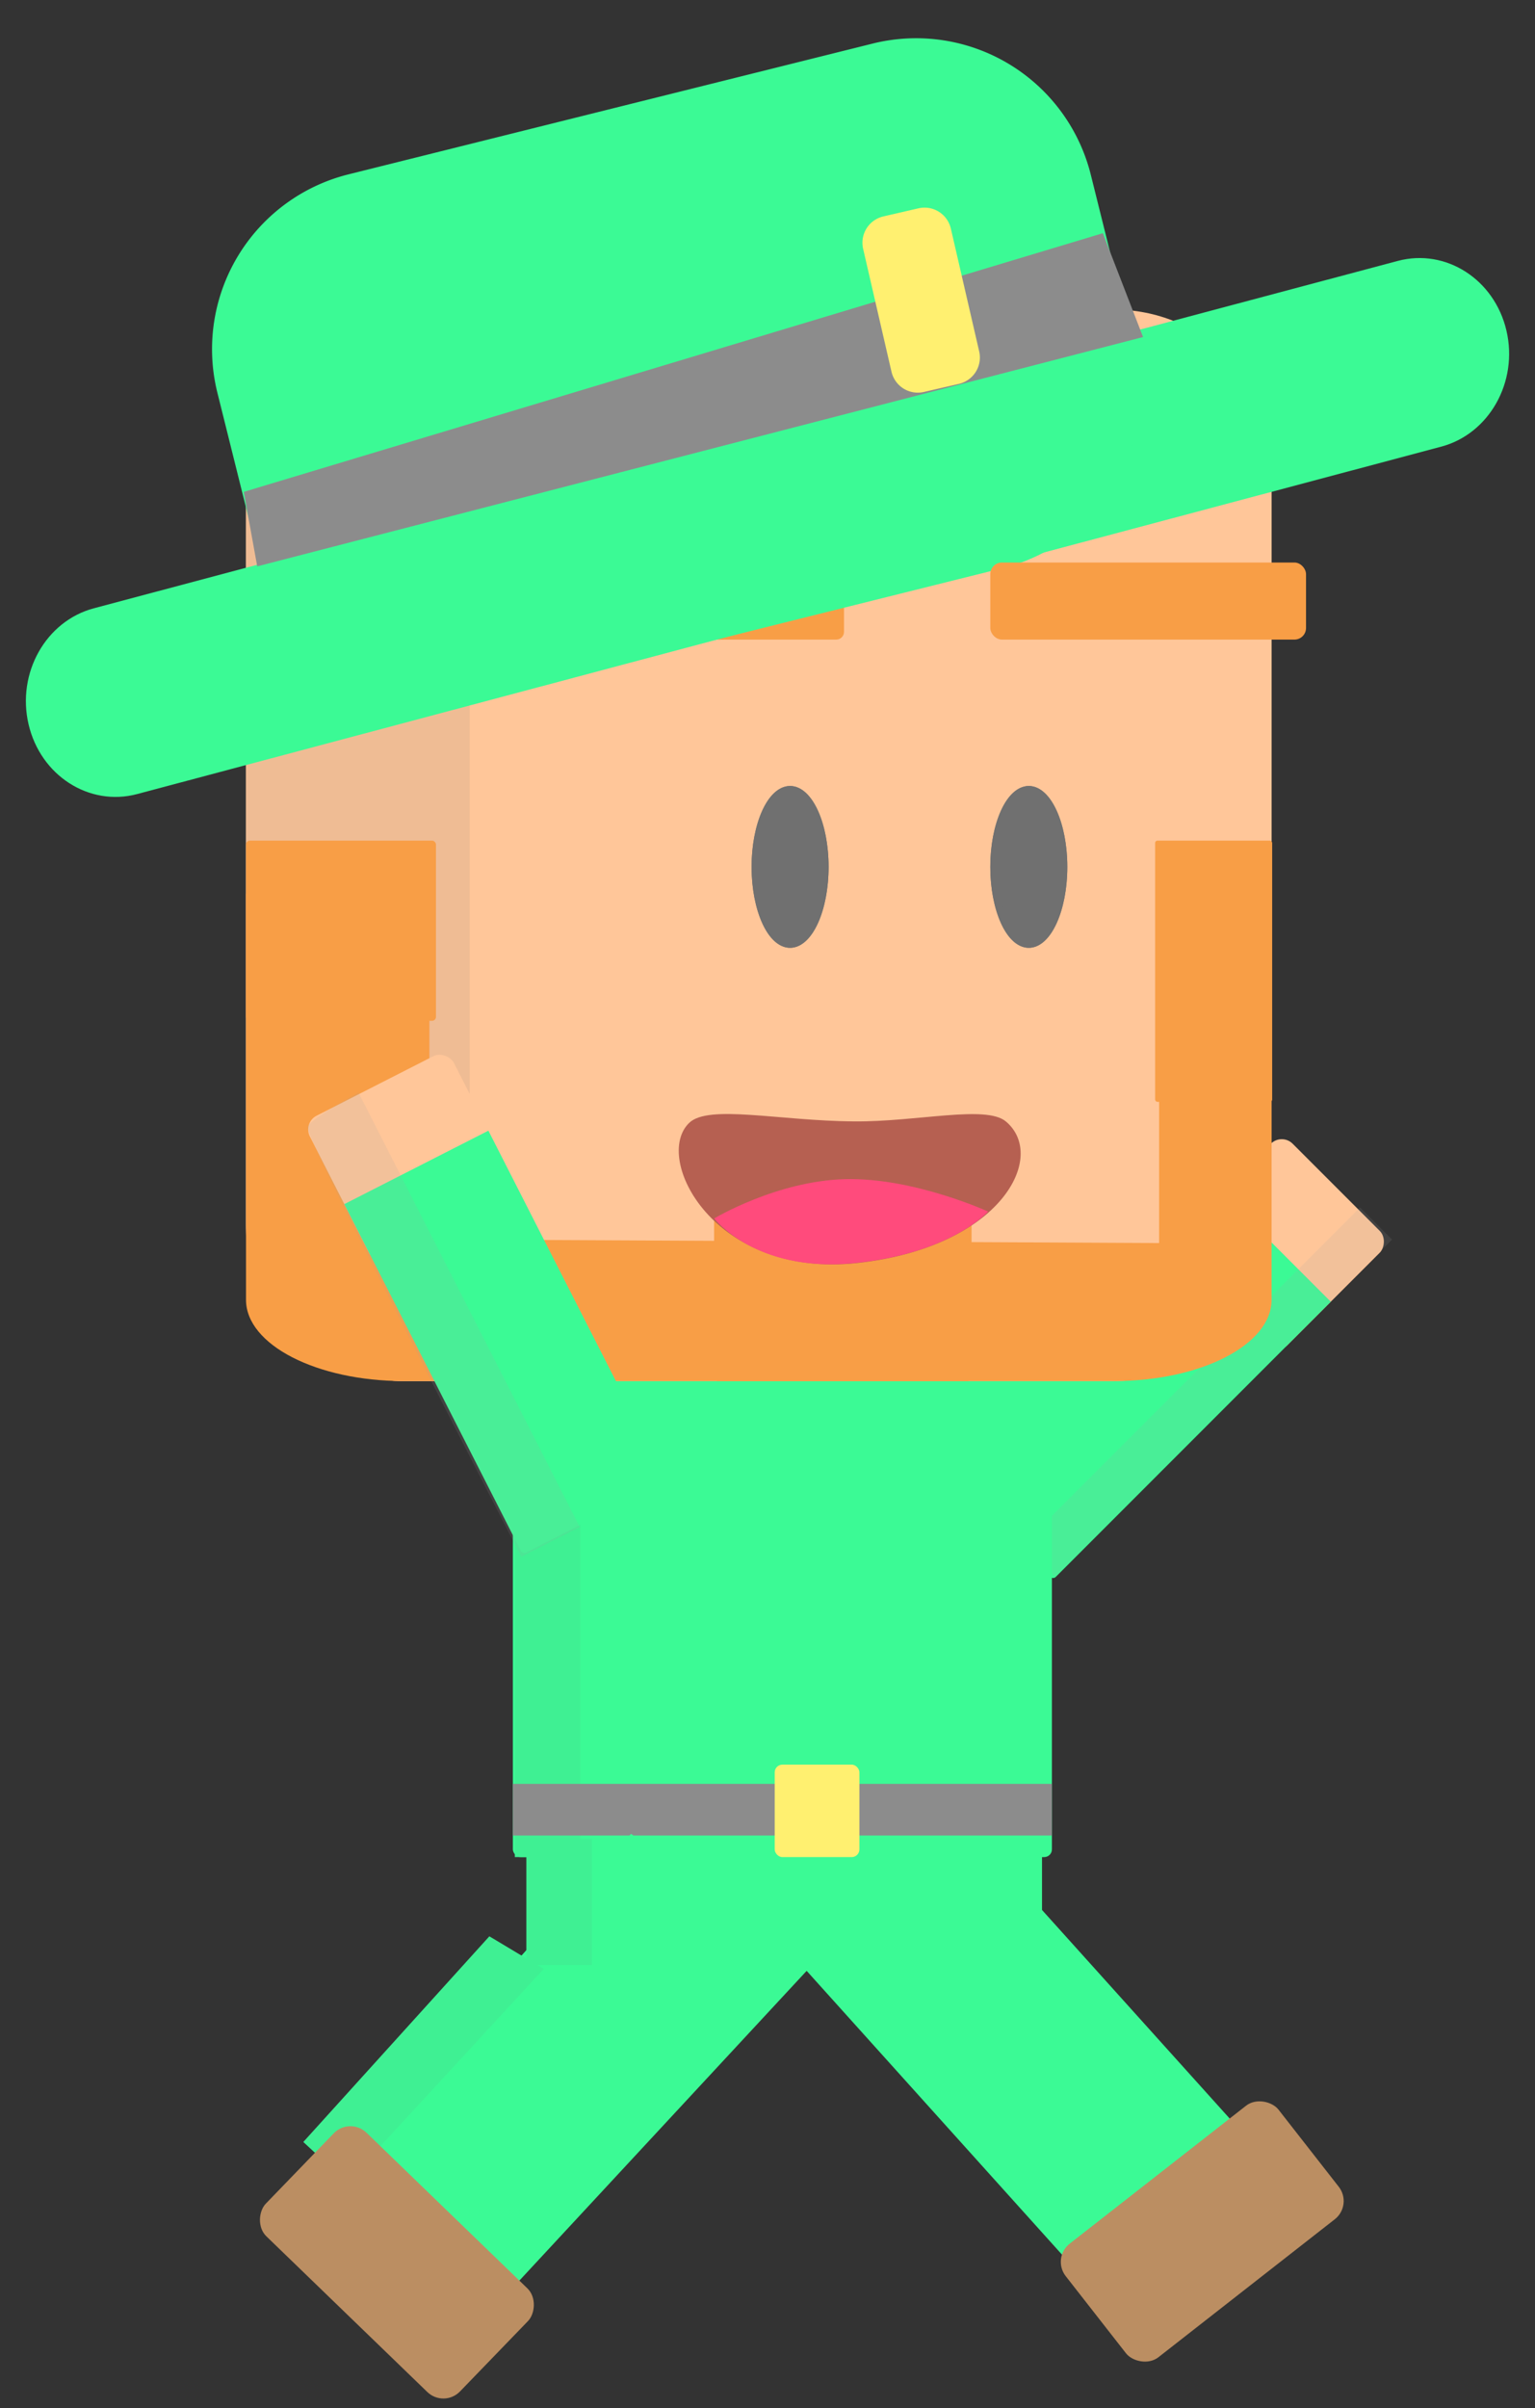 <svg xmlns="http://www.w3.org/2000/svg" width="199.343" height="312.496" viewBox="0 0 199.343 312.496"><rect x="0" y="0" width="199.343" height="312.496" fill="#333333" stroke="none"/><defs><style>.a{fill:#ffc699;}.b{fill:#3bfa95;}.c{fill:#a3a3a3;opacity:0.14;}.d{fill:#3ff093;}.e{fill:#8c8c8c;}.f{fill:#fff070;}.g{fill:#efbc94;}.h{fill:#f89e46;}.i{fill:#707070;stroke:#707070;}.j{fill:#b66051;}.k{fill:#ff4b7c;}.l{fill:#bb8e62;}.m{stroke:none;}.n{fill:none;}</style></defs><g transform="translate(2628.606 -24580)"><rect class="a" width="20" height="21" rx="2" transform="translate(-2462.859 24755.998) rotate(-135)"/><path class="b" d="M.5,0h19a.5.5,0,0,1,.5.5V51a0,0,0,0,1,0,0H0a0,0,0,0,1,0,0V.5A.5.5,0,0,1,.5,0Z" transform="translate(-2491.85 24784.988) rotate(-135)"/><path class="c" d="M5927.16,12736.313h5.889v-61.89h-5.889Z" transform="translate(-7262.625 37937.93) rotate(-135)"/><path class="b" d="M5817.156,12674.633h64.926v17.078h-64.926Z" transform="translate(-8375.367 12143.96)"/><rect class="b" width="70" height="62" rx="1" transform="translate(-2562 24759)"/><path class="d" d="M5927.16,12741.194h8.508v-66.773h-8.508Z" transform="translate(-8488.906 12079.805)"/><path class="e" d="M5810.2,12680.359h70v-6.7h-70Z" transform="translate(-8372.203 12137.84)"/><rect class="f" width="11" transform="translate(-2521 24821)"/><rect class="f" width="11" height="12" rx="1" transform="translate(-2528 24809)"/><g transform="translate(-1096 47)"><path class="a" d="M20.49,0H112.7c11.316,0,20.49,8.894,20.49,19.864v99.322c0,10.971-9.174,19.864-20.49,19.864H20.49C9.174,139.051,0,130.157,0,119.187V19.864C0,8.894,9.174,0,20.49,0Z" transform="translate(-1500.658 24573.176)"/><path class="g" d="M20.49,0h8.555V143.423H20.49A20.49,20.49,0,0,1,0,122.934V20.489A20.49,20.49,0,0,1,20.49,0Z" transform="translate(-1500.658 24568.803)"/><rect class="h" width="41" height="10" rx="1" transform="translate(-1464 24606)"/><path class="b" d="M11.867,2.774,187.085,0c6.451-.1,11.6,5.356,11.5,12.191s-5.415,12.459-11.866,12.561L11.5,27.526C5.047,27.628-.1,22.17,0,15.334S5.416,2.876,11.867,2.774Z" transform="translate(-1532.606 24612.119) rotate(-14)"/><path class="b" d="M23.38,0H93.521A23.38,23.38,0,0,1,116.9,23.38V46.759a23.379,23.379,0,0,1-23.38,23.379H23.381A23.38,23.38,0,0,1,0,46.758V23.379A23.379,23.379,0,0,1,23.38,0Z" transform="translate(-1510.031 24561.281) rotate(-14)"/><path class="e" d="M5864.977,12687.813l111.57-33.57,5.219,13.477-115.039,29.758Z" transform="translate(-7365.929 11909.019)"/><path class="f" d="M3.507,0H8.183A3.507,3.507,0,0,1,11.69,3.507V19.872a3.507,3.507,0,0,1-3.507,3.507H3.507A3.507,3.507,0,0,1,0,19.872V3.507A3.507,3.507,0,0,1,3.507,0Z" transform="translate(-1421.304 24561.875) rotate(-13)"/><rect class="h" width="41" height="10" rx="1.5" transform="translate(-1404 24606)"/><path class="h" d="M23.816.9V45.779l94.764.47V.9h14.607V53.616c0,5.823-9.174,10.543-20.49,10.543H20.49C9.174,64.159,0,59.439,0,53.616V.9Z" transform="translate(-1500.658 24648.066)"/><rect class="h" width="24.666" height="23.379" rx="0.5" transform="translate(-1500.658 24642.09)"/><rect class="h" width="15.197" height="33.899" rx="0.3" transform="translate(-1382.594 24642.09)"/><rect class="h" width="33.434" height="23.379" rx="0.5" transform="translate(-1439.868 24688.848)"/><g class="i" transform="translate(-1435 24635)"><ellipse class="m" cx="5" cy="10.5" rx="5" ry="10.5"/><ellipse class="n" cx="5" cy="10.5" rx="4.5" ry="10"/></g><g class="i" transform="translate(-1404 24635)"><ellipse class="m" cx="5" cy="10.5" rx="5" ry="10.5"/><ellipse class="n" cx="5" cy="10.5" rx="4.5" ry="10"/></g><g transform="matrix(0.998, 0.07, -0.07, 0.998, 1636.252, 150.472)"><path class="j" d="M0,0C2.794-2.081,11.609,1.165,21.22,2.421c8.2,1.071,17.266-.06,19.584,2.4C45.673,10,38.222,20.936,19.476,20.709S-5.332,3.971,0,0Z" transform="translate(-1354.985 24672.428) rotate(-11)"/><path class="k" d="M-1.724,3.5S6.928-.351,15.778.509s17.9,6.43,17.9,6.43-5.433,4.843-18.188,4.52S-1.724,3.5-1.724,3.5Z" transform="translate(-1349.867 24680.816) rotate(-11)"/></g></g><path class="b" d="M0,0,28.864-3.213,28,54H0Z" transform="translate(-2546.657 24817.98) rotate(42)"/><path class="d" d="M5927.16,12690.748h8.508v-16.326h-8.508Z" transform="translate(-8487.41 12144.252)"/><path class="b" d="M0,0H28V54H3.839L0,50.4Z" transform="translate(-2467.85 24856.109) rotate(138)"/><path class="d" d="M5922.694,12710.121l7.657,1.048,5.02-37.358-8.21.592Z" transform="matrix(0.819, 0.574, -0.574, 0.819, -144.294, 11048.752)"/><rect class="l" width="35.07" height="18.703" rx="3" transform="matrix(0.719, 0.695, -0.695, 0.719, -2583.171, 24854.68)"/><rect class="l" width="35.07" height="18.703" rx="3" transform="matrix(0.788, -0.616, 0.616, 0.788, -2492.054, 24873.014)"/><rect class="a" width="21" height="21" rx="2" transform="matrix(-0.891, 0.454, -0.454, -0.891, -2561.031, 24734.873)"/><path class="b" d="M.5,0h20a.5.5,0,0,1,.5.5V51a0,0,0,0,1,0,0H0a0,0,0,0,1,0,0V.5A.5.5,0,0,1,.5,0Z" transform="matrix(-0.891, 0.454, -0.454, -0.891, -2542.027, 24772.17)"/><path class="c" d="M5927.16,12737.693s6.926-.152,7.913-.954.595-62.317.595-62.317h-8.508Z" transform="matrix(-0.891, 0.454, -0.454, -0.891, 8481.962, 33380.137)"/></g></svg>